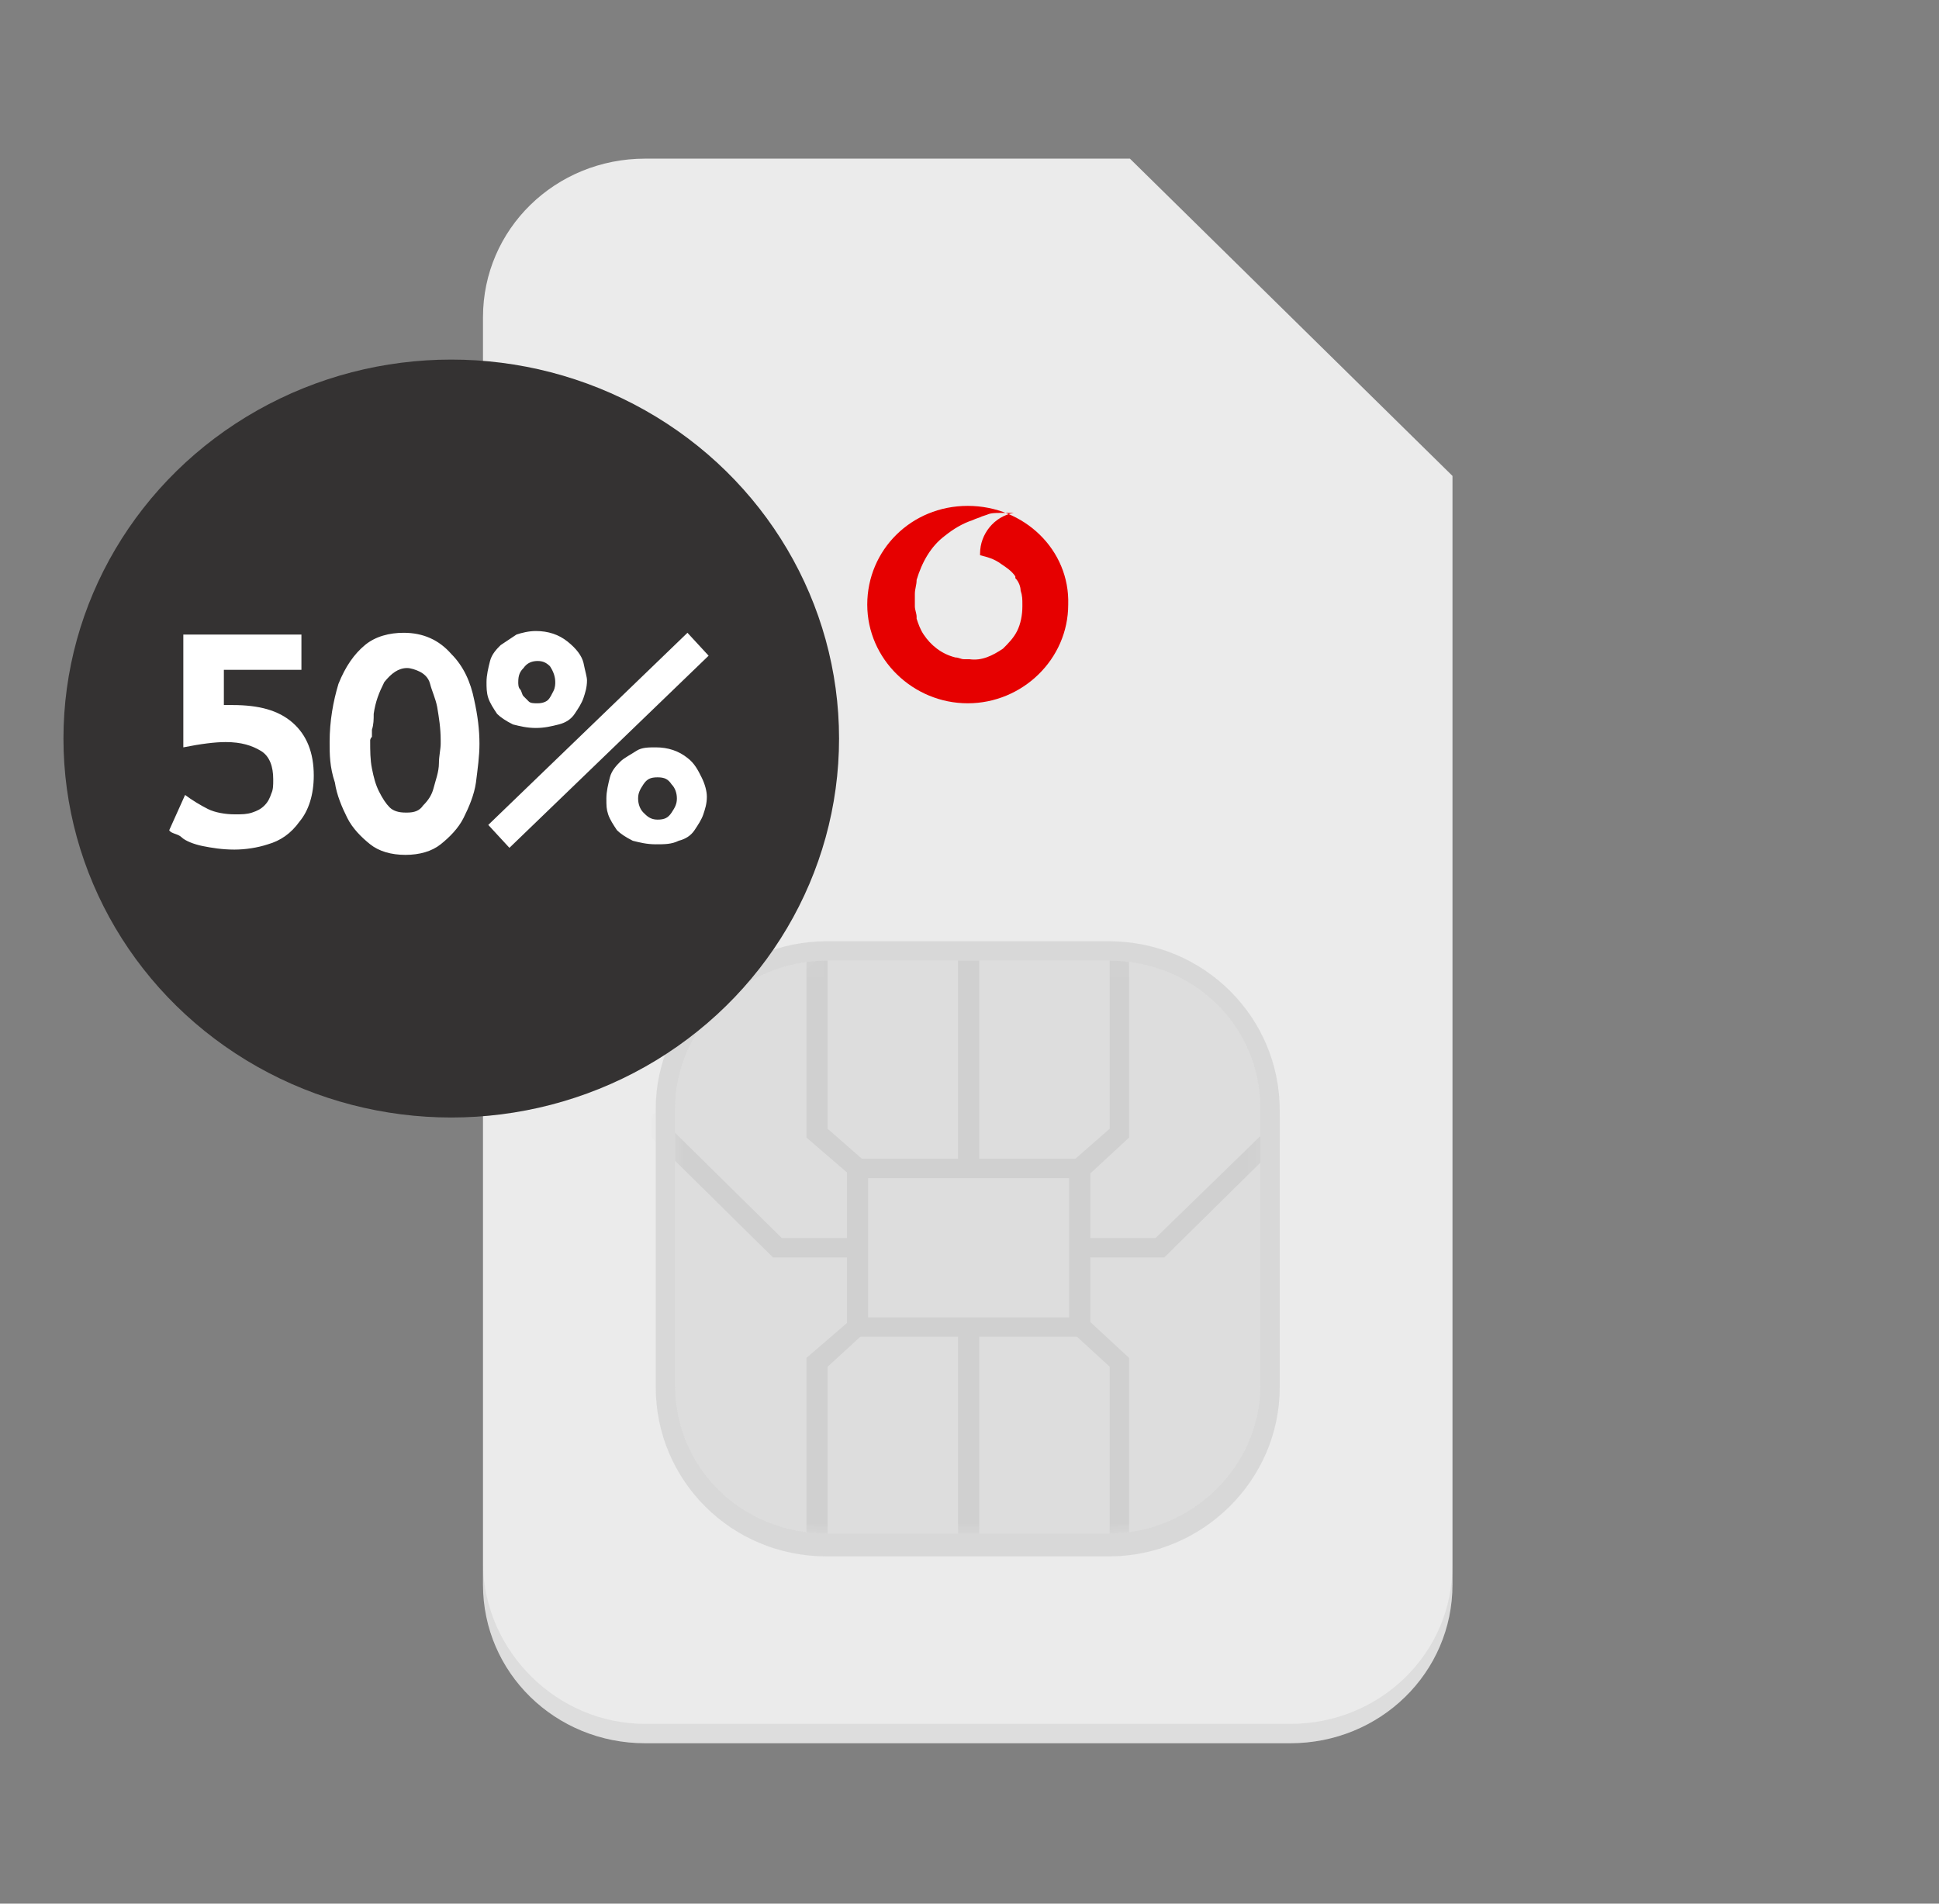 <svg version="1.1" id="Capa_1" xmlns="http://www.w3.org/2000/svg" x="0" y="0" viewBox="0 0 110 108" xml:space="preserve" enable-background="new 0 0 110 108"><rect x="0" y="0" width="110" height="108" fill="#808080" stroke="none"/><style>.st1{opacity:6.000000e-02;enable-background:new}</style><g transform="translate(-66 -1066)"><g id="Añade-líneas" transform="translate(50 1060)"><g id="icono-lineas-adicionales-50" transform="translate(16 6)"><g id="icono"><g id="Group-2"><g id="sim_hi"><path id="Shape" d="M64.1 9H36.6c-5.1 0-9.2 4-9.2 9v71.9c0 5 4.1 9 9.2 9h36.6c5.1 0 9.2-4 9.2-9V27L64.1 9z" fill="#ebebeb"/><path class="st1" d="M36.6 97.8h36.6c5.1 0 9.2-4 9.2-9v1.1c0 5-4.1 9-9.2 9H36.6c-5.1 0-9.2-4-9.2-9v-1.1c.1 4.9 4.2 9 9.2 9z"/><path id="Rectangle_path" class="st1" d="M46.9 53.9h16c5.1 0 9.2 4 9.2 9v15.7c0 5-4.1 9-9.2 9h-16c-5.1 0-9.2-4-9.2-9V62.9c.1-4.9 4.2-9 9.2-9z"/><path id="ccce3f95_c0ef_4ceb_854f_39124c3498db" fill="none" d="M0 0h109.9v107.9H0z"/><path d="M54.9 28.7c-3.2 0-5.7 2.5-5.7 5.6 0 3.1 2.6 5.6 5.7 5.6s5.7-2.5 5.7-5.6c.1-3.1-2.5-5.6-5.7-5.6zm2.8 7.1c-.2.4-.5.7-.8 1-.6.4-1.2.7-1.9.6h-.3c-.2 0-.3-.1-.5-.1-.8-.2-1.4-.7-1.8-1.3-.2-.3-.3-.6-.4-.9V35c0-.2-.1-.4-.1-.6v-.7c0-.3.1-.5.1-.8.3-1 .8-1.9 1.6-2.5.5-.4 1-.7 1.6-.9.2-.1.3-.1.5-.2l.3-.1c.2-.1.5-.1.7-.1h.8c-1.1.2-1.9 1.2-1.9 2.3v.1c.4.1.8.2 1.2.5.3.2.6.4.8.7v.1c.2.2.3.5.3.7.1.3.1.5.1.8v.1c0 .5-.1 1-.3 1.4z" fill="#e60000"/><g id="Clipped" transform="translate(37.769 53.938)"><defs><filter id="Adobe_OpacityMaskFilter" filterUnits="userSpaceOnUse" x="-1.5" y="0" width="37.4" height="33.6"><feColorMatrix values="1 0 0 0 0 0 1 0 0 0 0 0 1 0 0 0 0 0 1 0"/></filter></defs><mask maskUnits="userSpaceOnUse" x="-1.5" y="0" width="37.4" height="33.6" id="mask-2_1_"><g filter="url(#Adobe_OpacityMaskFilter)"><path id="path-1_1_" d="M9.2 0h16c5.1 0 9.2 4 9.2 9v15.7c0 5-4.1 9-9.2 9h-16c-5.1 0-9.2-4-9.2-9V9c0-5 4.1-9 9.2-9z" fill-rule="evenodd" clip-rule="evenodd" fill="#fff"/></g></mask><g id="Group" opacity=".06" mask="url(#mask-2_1_)"><path d="M13.2 20.8h11.4v-7.9H13.2v7.9zm12.6-9v10.1H12V11.8h13.8z" transform="translate(-1.717)"/><path d="M10.9 0H9.7v10.6l2.9 2.5.7-.9-2.4-2.1zm2.4 21.4l-.7-.8-2.9 2.5v10.5h1.2v-10zm11.2-9.2l.8.9 2.7-2.5V0h-1.1v10.1zm2.4 21.4H28V23.1l-2.7-2.5-.8.8 2.4 2.2zM1.1 9.2l-.9.7 7.6 7.5H13v-1.1H8.3zm23.8 7.1v1.1H30l7.6-7.5-.8-.7-7.3 7.1zm-6.6 4.8v12.5h1.2V21.1zm0-21v12.5h1.2V.1z" transform="translate(-1.717)"/></g></g><path d="M46.9 54.5c-4.7 0-8.6 3.8-8.6 8.4v15.7c0 4.7 3.8 8.4 8.6 8.4h16c4.7 0 8.6-3.8 8.6-8.4V62.9c0-4.7-3.8-8.4-8.6-8.4h-16zm0-1.1h16c5.4 0 9.7 4.3 9.7 9.6v15.7c0 5.3-4.4 9.6-9.7 9.6h-16c-5.4 0-9.7-4.3-9.7-9.6V62.9c0-5.2 4.4-9.5 9.7-9.5z" fill="#f4f4f4"/><path class="st1" d="M46.9 54.5c-4.7 0-8.6 3.8-8.6 8.4v15.7c0 4.7 3.8 8.4 8.6 8.4h16c4.7 0 8.6-3.8 8.6-8.4V62.9c0-4.7-3.8-8.4-8.6-8.4h-16zm0-1.1h16c5.4 0 9.7 4.3 9.7 9.6v15.7c0 5.3-4.4 9.6-9.7 9.6h-16c-5.4 0-9.7-4.3-9.7-9.6V62.9c0-5.2 4.4-9.5 9.7-9.5z"/><path class="st1" d="M46.9 54.5c-4.7 0-8.6 3.8-8.6 8.4v15.7c0 4.7 3.8 8.4 8.6 8.4h16c4.7 0 8.6-3.8 8.6-8.4V62.9c0-4.7-3.8-8.4-8.6-8.4h-16zm0-1.1h16c5.4 0 9.7 4.3 9.7 9.6v15.7c0 5.3-4.4 9.6-9.7 9.6h-16c-5.4 0-9.7-4.3-9.7-9.6V62.9c0-5.2 4.4-9.5 9.7-9.5z"/></g></g><ellipse id="Oval" cx="25.6" cy="41.9" rx="22" ry="21.5" fill-rule="evenodd" clip-rule="evenodd" fill="#343232"/><path d="M9.6 47.1l.9-2c.4.3.9.6 1.3.8s1 .3 1.5.3h.1c.3 0 .6 0 .9-.1.3-.1.5-.2.7-.4s.3-.4.4-.7c.1-.2.1-.5.1-.7v-.1c0-.7-.2-1.3-.7-1.6s-1.1-.5-2-.5c-.6 0-1.4.1-2.4.3V36h6.7v2h-4.4v2h.5c1.5 0 2.6.3 3.4 1 .8.7 1.2 1.7 1.2 3 0 1.1-.3 2-.8 2.6-.5.7-1.1 1.1-1.8 1.3-.6.2-1.3.3-1.9.3-.7 0-1.3-.1-1.8-.2s-1-.3-1.2-.5-.6-.2-.7-.4zm9.1-5c0-1.2.2-2.3.5-3.3.4-1 .9-1.7 1.5-2.2s1.4-.7 2.2-.7c1.1 0 2 .4 2.7 1.2.7.7 1.1 1.6 1.3 2.6.2.9.3 1.7.3 2.5 0 .7-.1 1.4-.2 2.2-.1.7-.4 1.4-.7 2-.3.6-.8 1.1-1.3 1.5s-1.2.6-2 .6-1.5-.2-2-.6-1-.9-1.3-1.5-.6-1.3-.7-2c-.3-.9-.3-1.6-.3-2.3zM21 42c0 .6 0 1.1.1 1.6s.2.9.4 1.3.4.7.6.9.5.3.9.3h.1c.4 0 .7-.1.9-.4.3-.3.5-.6.6-1 .1-.4.3-.9.3-1.4 0-.4.1-.8.1-1.1V42c0-.7-.1-1.3-.2-1.9-.1-.5-.3-.9-.4-1.3s-.4-.6-.6-.7-.5-.2-.7-.2c-.5 0-.9.3-1.3.8-.3.6-.5 1.1-.6 1.8 0 .3 0 .6-.1.9v.4c-.1.1-.1.2-.1.2zm6.6-3.3c0-.4.1-.8.2-1.2s.4-.7.6-.9l.9-.6c.3-.1.7-.2 1.1-.2.7 0 1.3.2 1.8.6.5.4.8.8.9 1.2.1.5.2.8.2 1 0 .4-.1.7-.2 1s-.3.6-.5.9-.5.5-.9.6-.8.2-1.3.2-.9-.1-1.3-.2c-.4-.2-.7-.4-.9-.6-.2-.3-.4-.6-.5-.9s-.1-.6-.1-.9zm.1 8.1L39 35.9l1.2 1.3-11.3 10.9-1.2-1.3zm1.7-8.1c0 .1 0 .3.1.4s.1.3.2.4l.3.3c.1.1.3.1.5.1.3 0 .5-.1.6-.2s.2-.3.3-.5.1-.4.1-.5c0-.3-.1-.6-.3-.9-.2-.2-.4-.3-.7-.3-.3 0-.6.1-.8.4-.2.2-.3.4-.3.8zm5 6.6c0-.4.1-.8.2-1.2s.4-.7.6-.9.6-.4.9-.6.7-.2 1.1-.2c.7 0 1.3.2 1.8.6.4.3.6.7.8 1.1s.3.8.3 1.1c0 .4-.1.7-.2 1s-.3.6-.5.9-.5.5-.9.6c-.4.2-.8.2-1.3.2s-.9-.1-1.3-.2c-.4-.2-.7-.4-.9-.6-.2-.3-.4-.6-.5-.9s-.1-.5-.1-.9zm2.1-.8c-.2.3-.3.5-.3.8 0 .3.1.6.3.8s.4.4.8.4.6-.1.8-.4.3-.5.3-.8c0-.3-.1-.6-.3-.8-.2-.3-.4-.4-.8-.4s-.6.1-.8.4z" fill="#fff"/></g></g></g></g></svg>